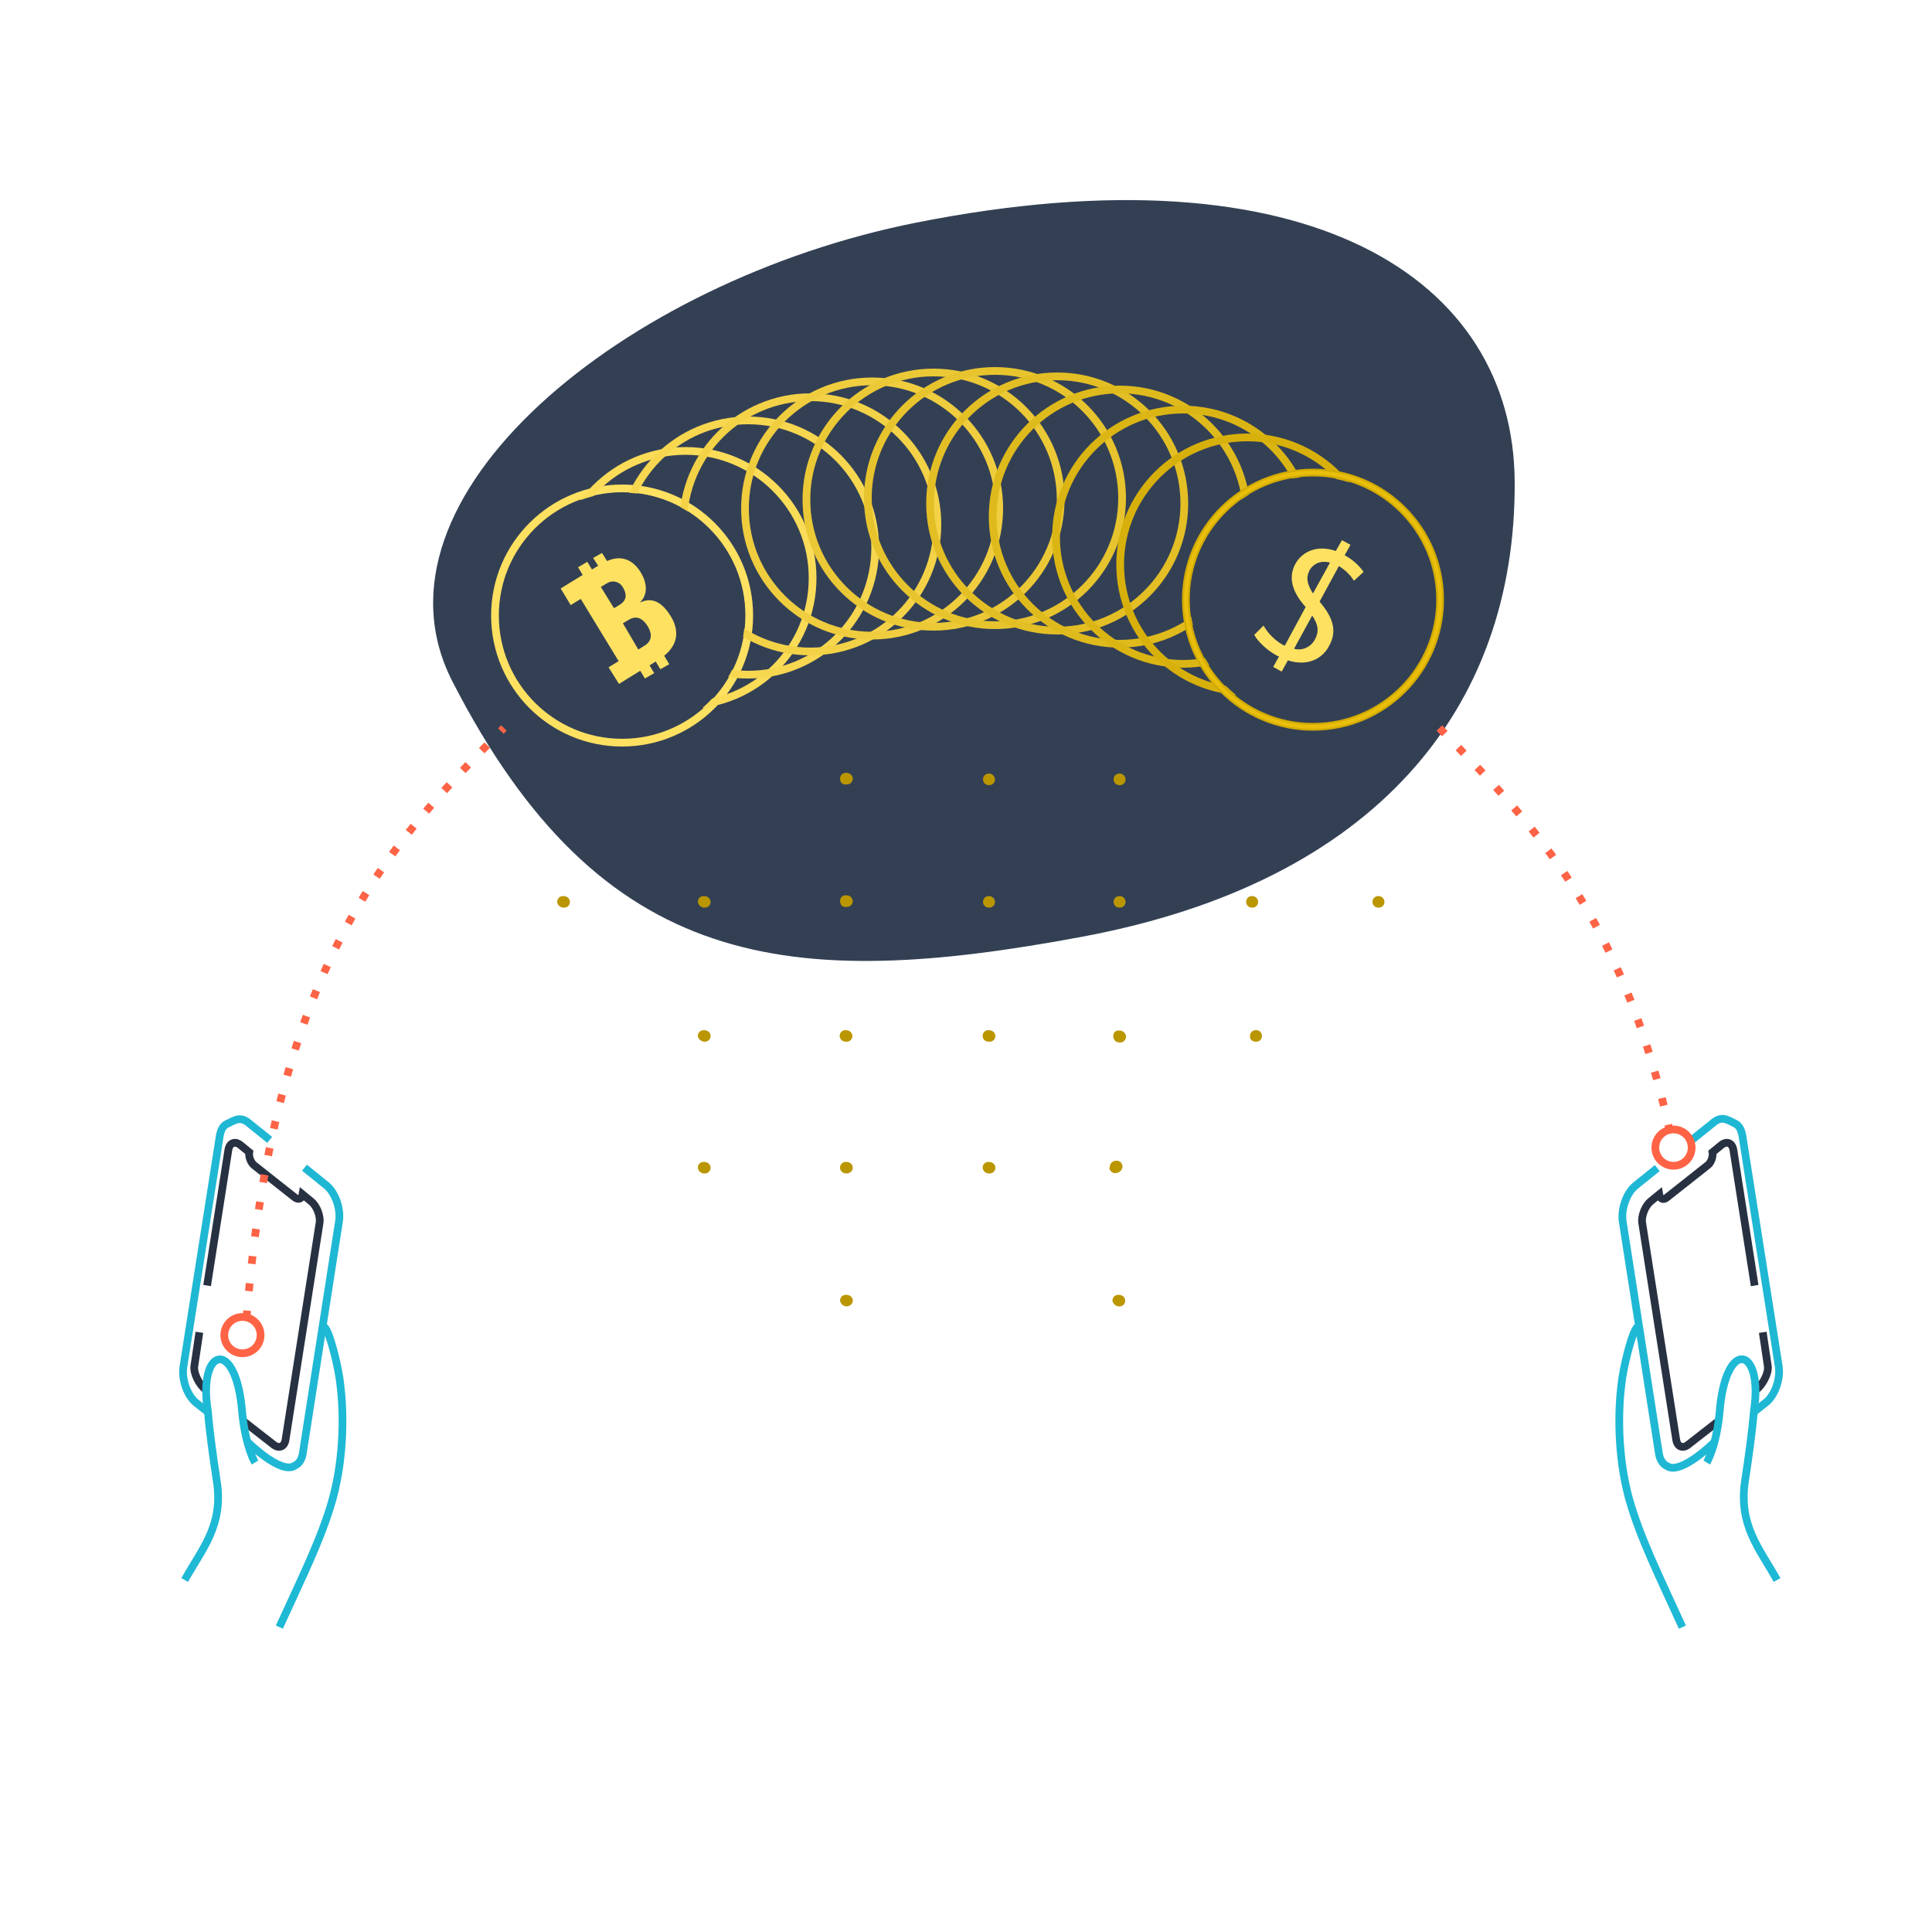 <?xml version="1.0" encoding="utf-8"?>
<!-- Generator: Adobe Illustrator 25.3.1, SVG Export Plug-In . SVG Version: 6.00 Build 0)  -->
<svg version="1.1" id="Layer_1" xmlns="http://www.w3.org/2000/svg" xmlns:xlink="http://www.w3.org/1999/xlink" x="0px" y="0px"
	 viewBox="0 0 500 500" style="enable-background:new 0 0 500 500;" xml:space="preserve">
<style type="text/css">
	.st0{fill:#334054;}
	.st1{fill:none;stroke:#FFE161;stroke-width:2;stroke-miterlimit:10;}
	.st2{fill:none;stroke:#FBDC58;stroke-width:2;stroke-miterlimit:10;}
	.st3{fill:none;stroke:#F7D750;stroke-width:2;stroke-miterlimit:10;}
	.st4{fill:none;stroke:#F3D247;stroke-width:2;stroke-miterlimit:10;}
	.st5{fill:none;stroke:#EFCD3E;stroke-width:2;stroke-miterlimit:10;}
	.st6{fill:none;stroke:#EBC836;stroke-width:2;stroke-miterlimit:10;}
	.st7{fill:none;stroke:#E7C42D;stroke-width:2;stroke-miterlimit:10;}
	.st8{fill:none;stroke:#E3BF25;stroke-width:2;stroke-miterlimit:10;}
	.st9{fill:none;stroke:#DFBA1C;stroke-width:2;stroke-miterlimit:10;}
	.st10{fill:none;stroke:#DBB513;stroke-width:2;stroke-miterlimit:10;}
	.st11{fill:none;stroke:#D7B00B;stroke-width:2;stroke-miterlimit:10;}
	.st12{fill:none;stroke:#D3AB02;stroke-width:2;stroke-miterlimit:10;}
	.st13{fill:none;stroke:#1FB8D4;stroke-width:2;stroke-miterlimit:10;}
	.st14{fill:none;stroke:#283142;stroke-width:2;stroke-miterlimit:10;}
	.st15{fill:none;stroke:#1EB9D5;stroke-width:2;stroke-miterlimit:10;}
	.st16{fill:none;stroke:#FF6346;stroke-width:2;stroke-miterlimit:10;stroke-dasharray:2.025,5.063;}
	.st17{fill:#BA9600;}
	.st18{fill:none;stroke:#FF6346;stroke-width:2;stroke-miterlimit:10;}
	.st19{fill:none;stroke:#EABF0C;stroke-miterlimit:10;}
	.st20{fill:#FFE161;}
	.st21{fill-rule:evenodd;clip-rule:evenodd;fill:#FFE161;}
</style>
<path class="st0" d="M237.2,57.6C339,37.4,391.8,72.2,392,124.8c0.3,58.4-35.9,103.4-111.8,117.6s-124.6,9.2-163.2-66.2
	C92.9,128.7,161.5,72.6,237.2,57.6z"/>
<g>
	<circle class="st1" cx="161" cy="159.3" r="32.9"/>
	<g>
		<circle class="st2" cx="177.4" cy="149.6" r="32.9"/>
	</g>
	<g>
		<circle class="st3" cx="193.6" cy="141.7" r="32.9"/>
	</g>
	<g>
		<circle class="st4" cx="209.7" cy="135.7" r="32.9"/>
	</g>
	<g>
		<circle class="st5" cx="225.7" cy="131.6" r="32.9"/>
	</g>
	<g>
		<circle class="st6" cx="241.6" cy="129.3" r="32.9"/>
	</g>
	<g>
		<circle class="st7" cx="257.5" cy="128.9" r="32.9"/>
	</g>
	<g>
		<circle class="st8" cx="273.6" cy="130.3" r="32.9"/>
	</g>
	<g>
		<circle class="st9" cx="289.8" cy="133.7" r="32.9"/>
	</g>
	<g>
		<circle class="st10" cx="306.2" cy="138.9" r="32.9"/>
	</g>
	<g>
		<circle class="st11" cx="322.8" cy="146.1" r="32.9"/>
	</g>
	<g>
		<circle class="st12" cx="339.8" cy="155.2" r="32.9"/>
	</g>
</g>
<path class="st13" d="M438,294.9l5.6-4.5c1.1-0.9,2.2-1,3.1-0.7s2.2,1,2.2,1c1.3,0.6,1.9,1.8,2.2,4.3l9.2,58.4
	c0.6,3.3-0.9,7.6-3.2,9.5l-3.3,2.6"/>
<path class="st13" d="M443.6,373.3c0,0-8.7,8.6-12.2,6.1c-1-0.4-1.9-1.7-2.1-3.4l-9.3-59.6c-0.6-3.3,0.9-7.6,3.2-9.5l5.7-4.6"/>
<path class="st14" d="M454.1,332.7l-5.5-35.1c-0.3-1.9-1.8-2.4-3.2-1.2l-2.2,1.8c0.2,1.1-0.4,2.8-1.3,3.4l-10.5,8.3
	c-0.9,0.8-1.8,0.4-2-0.8l-2.2,1.8c-1.4,1.1-2.5,3.8-2.2,5.6l8.8,56.1c0.3,1.9,1.8,2.4,3.2,1.2l7.7-6"/>
<path class="st14" d="M454.7,359.5c1.4-1.1,3.1-4.1,2.8-6l-1.3-8.7"/>
<path class="st15" d="M435.4,421.1c-6-13.2-10.9-23-13.8-33.2c-3.1-11.4-2.8-23-2-29.4c0.4-4.3,2.8-14.2,4.2-15.1"/>
<g>
	<g>
		<path class="st16" d="M372.5,188.4c21.9,22.6,47.2,46.7,60,105.9"/>
	</g>
</g>
<g>
	<path class="st17" d="M219,303.7L219,303.7C219.1,303.7,219.1,303.7,219,303.7c1,0,1.7-0.7,1.7-1.5l0,0c0-0.9-0.8-1.5-1.7-1.5
		c-0.1,0-0.1,0-0.1,0c-0.9,0-1.5,0.7-1.5,1.5S218.1,303.7,219,303.7z"/>
	<path class="st17" d="M182.3,303.7L182.3,303.7c0.1,0,0.1,0,0.1,0c0.9,0,1.5-0.7,1.5-1.5l0,0c0-0.9-0.8-1.5-1.7-1.5h-0.1
		c-0.9,0-1.5,0.7-1.5,1.5C180.7,303.1,181.4,303.7,182.3,303.7z"/>
	<path class="st17" d="M217.4,233.2c0,1,0.7,1.7,1.7,1.5l0,0h0.1c0.9,0,1.5-0.7,1.5-1.5v-0.1c-0.1-0.8-0.8-1.4-1.7-1.4
		c-0.1,0-0.1,0-0.1,0C218,231.7,217.4,232.3,217.4,233.2C217.4,233.2,217.4,233.3,217.4,233.2z"/>
	<path class="st17" d="M288.1,268.1c0,1,0.7,1.7,1.7,1.7l0,0h0.1c0.9,0,1.5-0.7,1.5-1.5v-0.1c-0.1-0.9-0.8-1.5-1.7-1.5h-0.1
		C288.8,266.6,288.1,267.2,288.1,268.1C288.1,268.1,288.1,268.2,288.1,268.1z"/>
	<path class="st17" d="M356.8,234.9L356.8,234.9L356.8,234.9c0.9,0,1.5-0.7,1.5-1.5s-0.7-1.5-1.5-1.5h-0.1c-0.9,0-1.5,0.7-1.5,1.5
		S355.8,234.9,356.8,234.9z"/>
	<path class="st17" d="M256,234.9L256,234.9c0.9,0,1.5-0.7,1.5-1.5s-0.7-1.5-1.5-1.5h-0.1c-0.9,0-1.5,0.7-1.5,1.5
		S255,234.9,256,234.9z"/>
	<path class="st17" d="M324.1,234.9L324.1,234.9L324.1,234.9c0.9,0,1.5-0.7,1.5-1.5s-0.7-1.5-1.5-1.5H324c-0.9,0-1.5,0.7-1.5,1.5
		S323.1,234.9,324.1,234.9z"/>
	<path class="st17" d="M325.1,269.6L325.1,269.6L325.1,269.6c0.9,0,1.5-0.7,1.5-1.5c0-0.9-0.7-1.5-1.5-1.5H325
		c-0.9,0-1.5,0.7-1.5,1.5C323.4,269,324.1,269.6,325.1,269.6z"/>
	<path class="st17" d="M289.8,234.9L289.8,234.9c0.9,0,1.5-0.7,1.5-1.5s-0.7-1.5-1.5-1.5h-0.1c-0.9,0-1.5,0.7-1.5,1.5
		S288.8,234.9,289.8,234.9z"/>
	<path class="st17" d="M217.4,201.5c0,1,0.7,1.7,1.7,1.5l0,0h0.1c0.9,0,1.5-0.7,1.5-1.5v-0.1c-0.1-0.8-0.8-1.4-1.7-1.4
		c-0.1,0-0.1,0-0.1,0C218,200,217.4,200.7,217.4,201.5C217.4,201.5,217.4,201.6,217.4,201.5z"/>
	<path class="st17" d="M256,203.2L256,203.2c0.9,0,1.5-0.7,1.5-1.5s-0.7-1.5-1.5-1.5h-0.1c-0.9,0-1.5,0.7-1.5,1.5
		S255,203.2,256,203.2z"/>
	<path class="st17" d="M289.8,203.2L289.8,203.2c0.9,0,1.5-0.7,1.5-1.5s-0.7-1.5-1.5-1.5h-0.1c-0.9,0-1.5,0.7-1.5,1.5
		S288.8,203.2,289.8,203.2z"/>
	<path class="st17" d="M256,269.6L256,269.6h0.1c0.9,0,1.5-0.7,1.5-1.5V268c-0.1-0.8-0.8-1.4-1.7-1.4c-0.1,0-0.1,0-0.1,0
		c-0.9,0-1.5,0.7-1.5,1.5C254.3,269,255,269.6,256,269.6z"/>
	<path class="st17" d="M219,269.6L219,269.6h0.1c0.9,0,1.5-0.7,1.5-1.5V268c-0.1-0.8-0.8-1.4-1.7-1.4c-0.1,0-0.1,0-0.1,0
		c-0.9,0-1.5,0.7-1.5,1.5C217.4,269,218,269.6,219,269.6z"/>
	<path class="st17" d="M287.2,302.1c0,0,0,0.1-0.1,0.2c0.1,0.8,0.9,1.4,1.7,1.3l0,0c0.9-0.1,1.7-0.8,1.7-1.7c0-0.1,0-0.1,0-0.1
		c-0.1-0.9-0.8-1.5-1.7-1.4l0,0C287.9,300.4,287.2,301.2,287.2,302.1L287.2,302.1z"/>
	<path class="st17" d="M182.3,234.9L182.3,234.9c0.1,0,0.1,0,0.1,0c0.9,0,1.5-0.7,1.5-1.5l0,0c0-0.9-0.8-1.5-1.7-1.5h-0.1
		c-0.9,0-1.5,0.7-1.5,1.5C180.7,234.2,181.4,234.9,182.3,234.9z"/>
	<path class="st17" d="M256,303.7L256,303.7c0.1,0,0.1,0,0.1,0c0.9,0,1.5-0.7,1.5-1.5l0,0c0-0.9-0.8-1.5-1.7-1.5h-0.1
		c-0.9,0-1.5,0.7-1.5,1.5C254.4,303.1,255.1,303.7,256,303.7z"/>
	<path class="st17" d="M289.6,338.1L289.6,338.1c0.1,0,0.1,0,0.1,0c0.9,0,1.5-0.7,1.5-1.5l0,0c0-0.9-0.8-1.5-1.7-1.5h-0.1
		c-0.9,0-1.5,0.7-1.5,1.5C288,337.4,288.8,338.1,289.6,338.1z"/>
	<path class="st17" d="M219,338.1L219,338.1L219,338.1c1,0,1.7-0.7,1.7-1.5l0,0c0-0.9-0.8-1.5-1.7-1.5h-0.1c-0.9,0-1.5,0.7-1.5,1.5
		C217.5,337.3,218.1,338,219,338.1z"/>
	<path class="st17" d="M145.9,234.9L145.9,234.9h0.1c0.9,0,1.5-0.7,1.5-1.5l0,0c0-0.9-0.8-1.5-1.7-1.5h-0.1c-0.9,0-1.5,0.7-1.5,1.5
		S145,234.9,145.9,234.9z"/>
	<path class="st17" d="M182.3,269.6L182.3,269.6h0.1c0.9,0,1.5-0.7,1.5-1.5l0,0c0-0.9-0.8-1.5-1.7-1.5c-0.1,0-0.1,0-0.1,0
		c-0.9,0-1.5,0.7-1.5,1.5C180.7,268.9,181.4,269.5,182.3,269.6z"/>
</g>
<circle class="st18" cx="433.1" cy="297" r="4.7"/>
<g>
	<path class="st15" d="M459.9,408.9c-4.5-8.1-10-14.1-8.3-25.6c1-6.5,1.9-13.1,2.3-18.1c2.6-16.6-7.4-19.4-8.9,0.6
		c-0.9,8.8-3.3,12.7-3.3,12.7"/>
</g>
<path class="st13" d="M54,365.6l-3.3-2.6c-2.3-1.9-3.8-6.2-3.2-9.5l9.2-58.4c0.3-2.5,0.9-3.8,2.2-4.3c0,0,1.3-0.7,2.2-1
	s2-0.2,3.1,0.7l5.6,4.5"/>
<path class="st13" d="M78.8,302.2l5.7,4.6c2.3,1.9,3.8,6.2,3.2,9.5l-9.3,59.6c-0.2,1.8-1.1,3-2.1,3.4c-3.5,2.5-12.2-6.1-12.2-6.1"/>
<path class="st14" d="M63,367.8l7.7,6c1.4,1.2,2.9,0.7,3.2-1.2l8.8-56.1c0.3-1.9-0.8-4.5-2.2-5.6l-2.2-1.8c-0.2,1.2-1.1,1.5-2,0.8
	l-10.5-8.3c-0.9-0.7-1.5-2.3-1.3-3.4l-2.2-1.8c-1.4-1.2-2.9-0.7-3.2,1.2l-5.5,35.1"/>
<path class="st14" d="M51.6,344.8l-1.3,8.7c-0.3,1.9,1.3,4.9,2.8,6"/>
<path class="st15" d="M83.9,343.4c1.4,0.9,3.8,10.8,4.2,15.1c0.8,6.4,1.1,18-2,29.4c-2.9,10.3-7.8,20-13.8,33.2"/>
<ellipse transform="matrix(3.327798e-02 -0.999 0.999 3.327798e-02 -284.502 396.868)" class="st18" cx="62.9" cy="345.5" rx="4.7" ry="4.7"/>
<g>
	<path class="st15" d="M66,378.5c0,0-2.4-3.9-3.3-12.7c-1.5-20-11.6-17.1-8.9-0.6c0.4,5,1.3,11.6,2.3,18.1
		c1.8,11.5-3.8,17.5-8.3,25.6"/>
</g>
<g>
	<circle class="st19" cx="339.8" cy="155.2" r="32.9"/>
</g>
<circle class="st0" cx="161.1" cy="159.2" r="31.7"/>
<circle class="st0" cx="339.7" cy="155.1" r="31.7"/>
<path class="st20" d="M344,167.1c2.1-3.8,1-7.3-2.5-11.4l5-9.2c1.6,1,2.9,2.2,3.9,3.8l2.5-2.3c-1.3-1.8-3-3.3-4.9-4.3l1.5-2.7
	l-2.2-1.2l-1.6,2.8c-4.5-1.6-8.6-0.1-10.5,3.4c-1.9,3.6-0.7,7.3,2.7,11.1l-5.4,10c-0.1-0.1-0.1-0.1-0.3-0.1c-2.2-1.2-4-3-5.2-5.1
	l-2.4,2.4c0.9,1.7,3.3,4,5.9,5.4l0.5,0.2l-1.5,2.7l2.2,1.2l1.6-2.9C338.3,172.5,342.2,170.6,344,167.1z M338.9,147.6
	c0.8-1.5,2.7-2.7,5.3-2l-4.4,8C338.3,151.2,337.9,149.6,338.9,147.6z M334.9,167.9l4.7-8.6c1.6,2.4,1.8,4.2,0.7,6.2
	C339.3,167.4,337.1,168.5,334.9,167.9z"/>
<path class="st21" d="M162.6,175.5l2.6-1.6l0.5-0.3l1.2,2l2.4-1.4l-1.2-2l1.6-1l1.2,2l2.3-1.3l-1.3-2.2c4.4-3.6,3.3-7.6,1.7-10.2
	c-3.1-5.1-6.1-4.4-7.9-3.6v-0.1c1.9-1.8,1.9-4.8,0.1-7.7c-2.2-3.6-5.4-4.4-8.7-2.9l-1.3-2.1l-2.3,1.3l1.3,2l-1.6,1l-1.2-2l-2.4,1.4
	l1.2,2l-0.5,0.3l-2.6,1.6l-2.6,1.6l2.6,4.3l2.6-1.6l9.8,16.1l-2.6,1.6l2.7,4.3L162.6,175.5z M155.5,151.9l1.5-0.9
	c1.3-0.9,3.1-0.6,4,0.7c0.1,0.1,0.1,0.2,0.2,0.3c1.1,1.8,1,3.4-0.8,4.5l-1.5,0.9L155.5,151.9z M161.2,161.3l1.7-1
	c1.6-0.9,3.3-0.6,4.8,1.9c1,1.7,1.2,3.6-0.9,4.9l-1.6,1L161.2,161.3z"/>
<g>
	<g>
		<path class="st16" d="M63.8,341.2c7.4-94.8,39.7-125.1,66.6-152.8"/>
	</g>
</g>
</svg>

